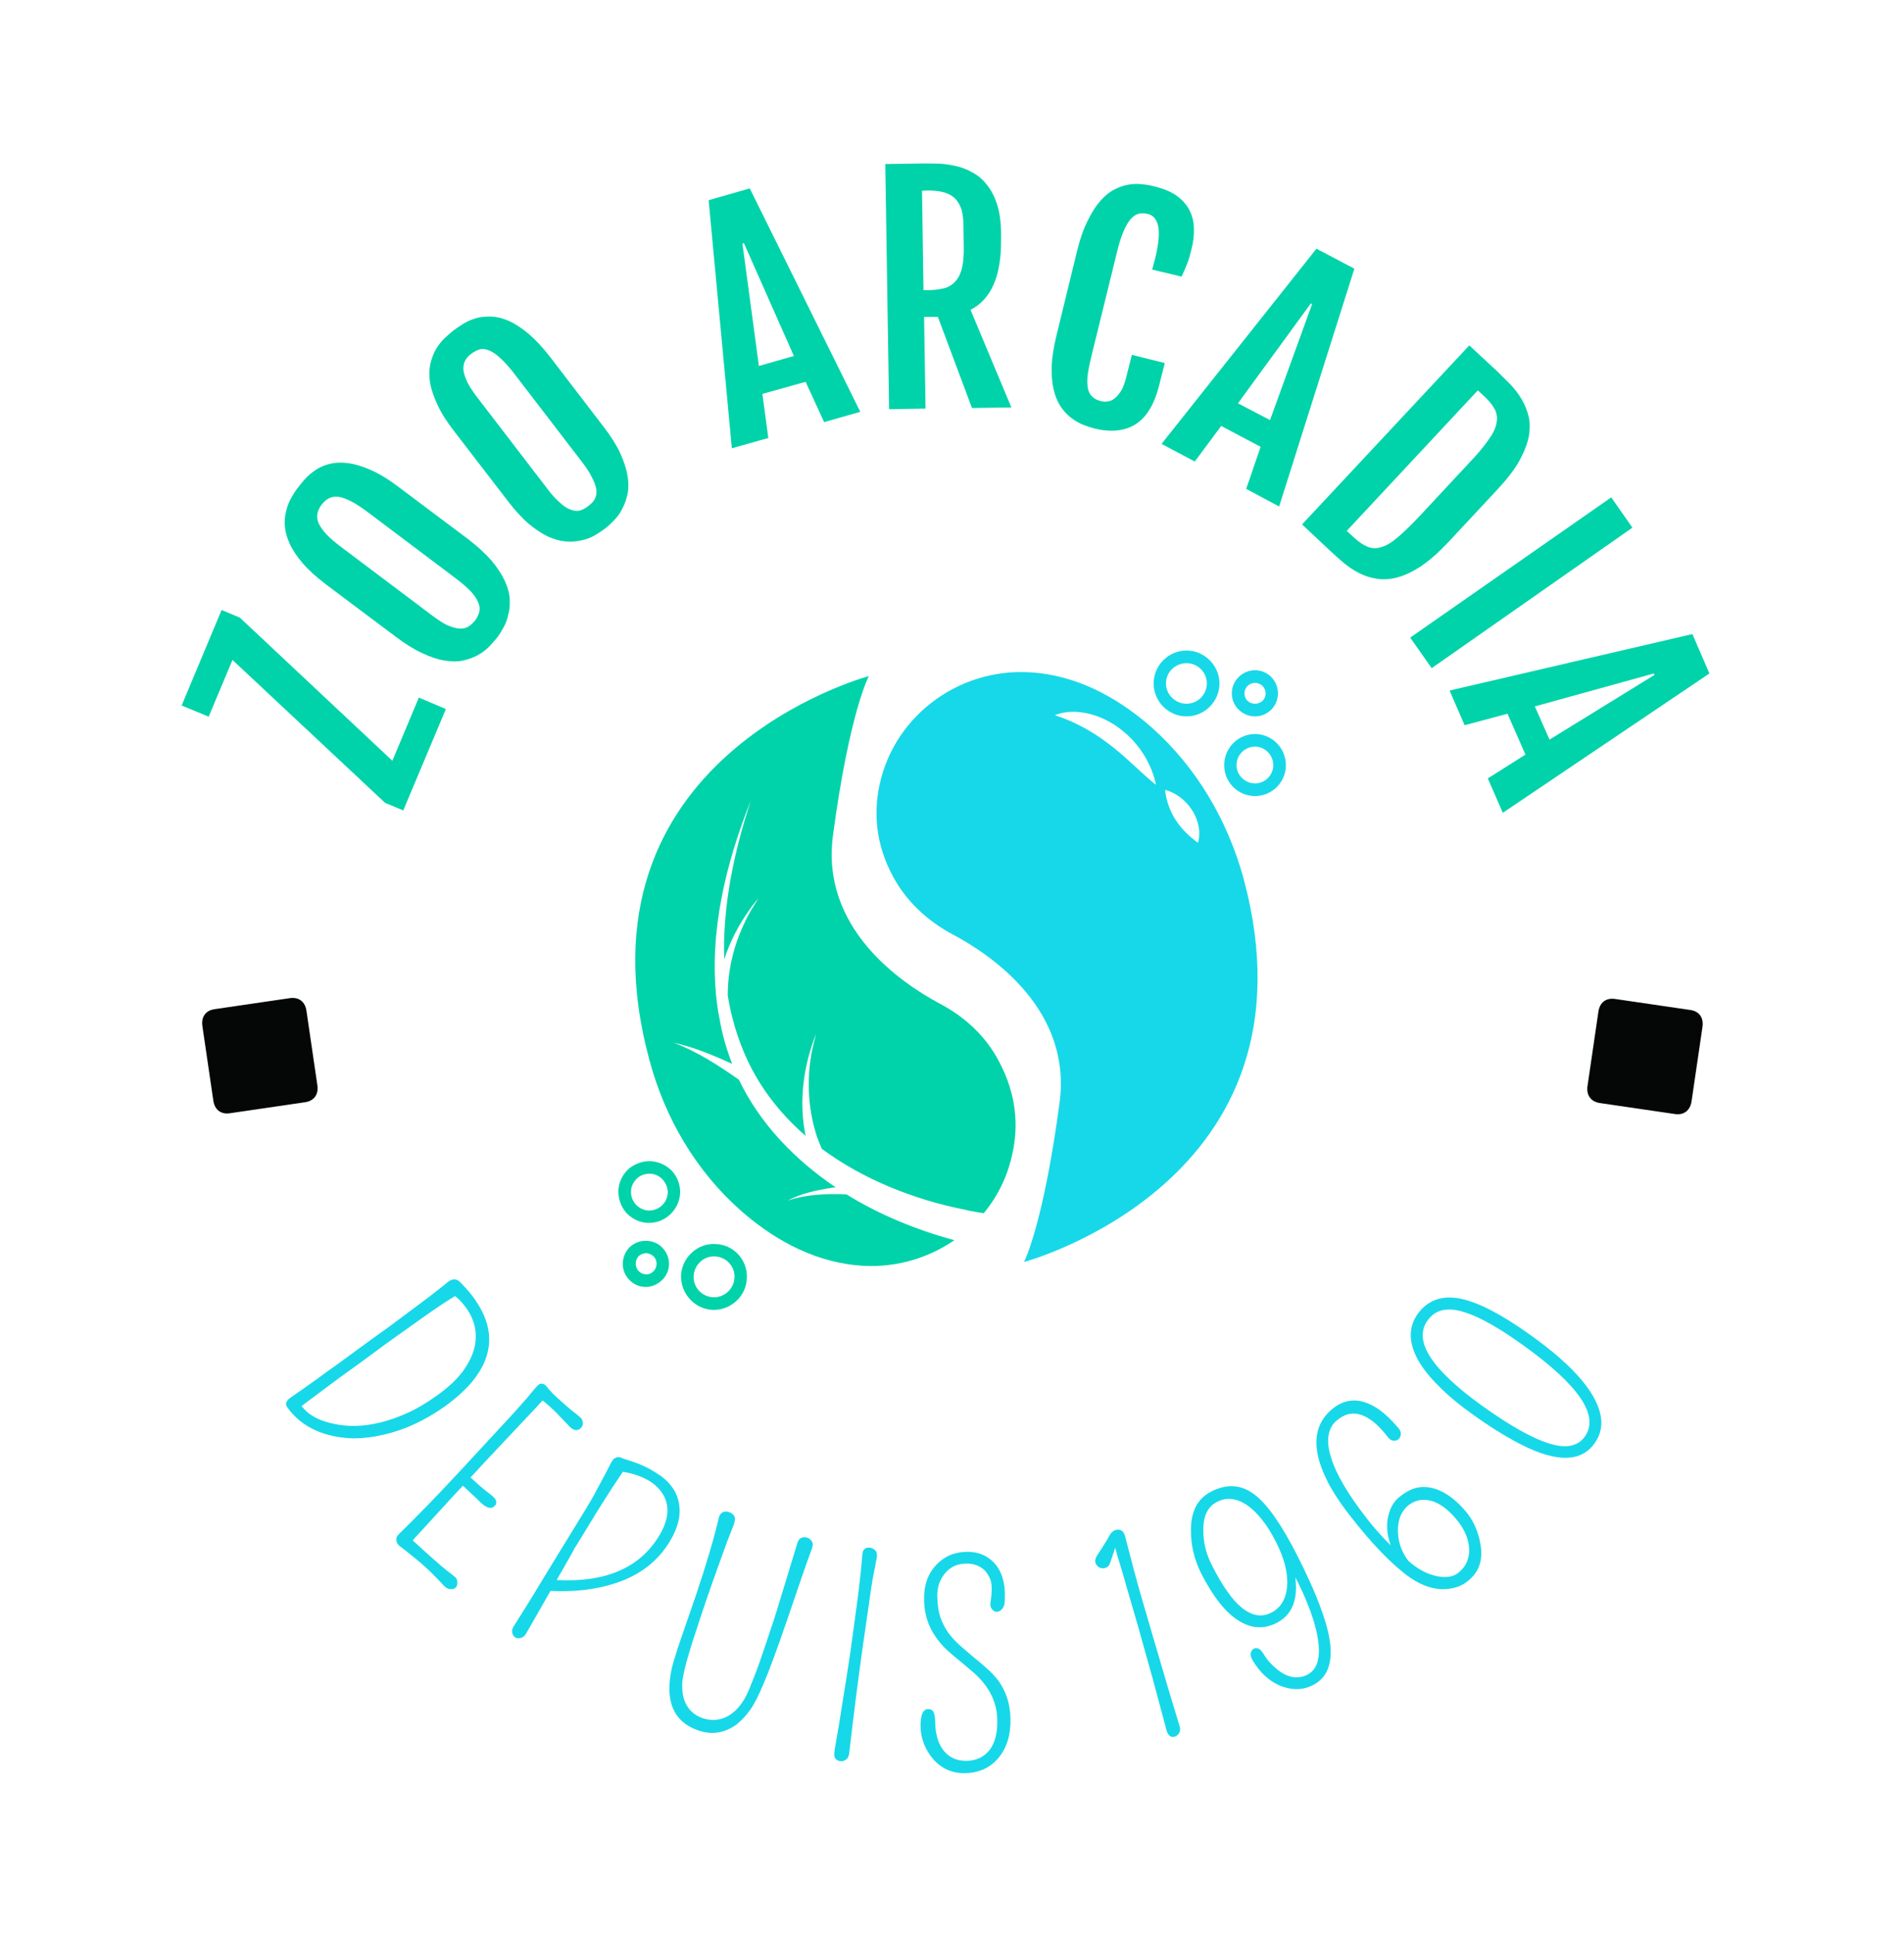 <svg xmlns="http://www.w3.org/2000/svg" version="1.1" xmlns:xlink="http://www.w3.org/1999/xlink" viewBox="0 0 6.478 6.579"><g transform="matrix(1,0,0,1,2.104,2.213)"><g><path d=" M -0.794 0.518 L -1.313 0.032 L -1.394 0.225 L -1.486 0.187 L -1.35 -0.138 L -1.288 -0.112 L -0.769 0.375 L -0.679 0.16 L -0.587 0.199 L -0.732 0.544 L -0.794 0.518 M -0.411 -0.046 Q -0.424 -0.03 -0.44 -0.013 Q -0.457 0.004 -0.479 0.016 Q -0.501 0.028 -0.529 0.034 Q -0.556 0.04 -0.591 0.034 Q -0.625 0.029 -0.667 0.009 Q -0.709 -0.01 -0.759 -0.048 L -0.995 -0.225 Q -1.045 -0.263 -1.075 -0.298 Q -1.105 -0.333 -1.119 -0.365 Q -1.133 -0.396 -1.135 -0.424 Q -1.137 -0.452 -1.13 -0.476 Q -1.124 -0.501 -1.112 -0.521 Q -1.101 -0.541 -1.089 -0.556 Q -1.078 -0.571 -1.062 -0.588 Q -1.046 -0.604 -1.026 -0.617 Q -1.005 -0.63 -0.978 -0.636 Q -0.95 -0.642 -0.916 -0.637 Q -0.882 -0.632 -0.84 -0.613 Q -0.797 -0.594 -0.746 -0.555 L -0.51 -0.378 Q -0.461 -0.34 -0.431 -0.305 Q -0.402 -0.27 -0.387 -0.238 Q -0.372 -0.206 -0.37 -0.178 Q -0.368 -0.149 -0.374 -0.125 Q -0.379 -0.1 -0.39 -0.08 Q -0.401 -0.06 -0.411 -0.046 M -0.487 -0.103 Q -0.476 -0.118 -0.473 -0.133 Q -0.47 -0.148 -0.477 -0.164 Q -0.484 -0.181 -0.501 -0.2 Q -0.519 -0.219 -0.55 -0.243 L -0.853 -0.471 Q -0.885 -0.495 -0.91 -0.508 Q -0.934 -0.52 -0.952 -0.523 Q -0.971 -0.525 -0.985 -0.518 Q -0.998 -0.511 -1.01 -0.496 Q -1.021 -0.481 -1.024 -0.466 Q -1.027 -0.45 -1.02 -0.433 Q -1.012 -0.416 -0.994 -0.396 Q -0.975 -0.376 -0.943 -0.352 L -0.64 -0.124 Q -0.609 -0.1 -0.586 -0.088 Q -0.562 -0.077 -0.544 -0.075 Q -0.526 -0.073 -0.513 -0.08 Q -0.499 -0.088 -0.487 -0.103 M -0.044 -0.416 Q -0.06 -0.404 -0.08 -0.392 Q -0.101 -0.38 -0.125 -0.375 Q -0.15 -0.369 -0.178 -0.371 Q -0.206 -0.373 -0.238 -0.387 Q -0.27 -0.402 -0.305 -0.431 Q -0.34 -0.461 -0.378 -0.511 L -0.558 -0.745 Q -0.597 -0.795 -0.616 -0.837 Q -0.635 -0.878 -0.641 -0.912 Q -0.646 -0.947 -0.64 -0.974 Q -0.634 -1.001 -0.622 -1.023 Q -0.609 -1.045 -0.593 -1.061 Q -0.576 -1.077 -0.561 -1.089 Q -0.546 -1.1 -0.527 -1.112 Q -0.507 -1.124 -0.483 -1.131 Q -0.46 -1.137 -0.432 -1.136 Q -0.404 -1.135 -0.372 -1.121 Q -0.341 -1.107 -0.305 -1.077 Q -0.27 -1.047 -0.231 -0.997 L -0.051 -0.762 Q -0.013 -0.713 0.006 -0.672 Q 0.025 -0.63 0.031 -0.595 Q 0.037 -0.561 0.031 -0.532 Q 0.025 -0.504 0.013 -0.482 Q 0.002 -0.46 -0.014 -0.444 Q -0.03 -0.427 -0.044 -0.416 M -0.102 -0.492 Q -0.087 -0.503 -0.08 -0.516 Q -0.073 -0.53 -0.075 -0.548 Q -0.078 -0.566 -0.09 -0.589 Q -0.101 -0.612 -0.125 -0.643 L -0.356 -0.944 Q -0.381 -0.976 -0.401 -0.994 Q -0.421 -1.013 -0.438 -1.02 Q -0.455 -1.028 -0.47 -1.025 Q -0.485 -1.021 -0.5 -1.01 Q -0.515 -0.999 -0.522 -0.985 Q -0.529 -0.97 -0.527 -0.952 Q -0.524 -0.933 -0.512 -0.909 Q -0.499 -0.885 -0.474 -0.853 L -0.243 -0.552 Q -0.22 -0.521 -0.2 -0.504 Q -0.181 -0.486 -0.164 -0.48 Q -0.147 -0.473 -0.132 -0.476 Q -0.117 -0.48 -0.102 -0.492 M 0.307 -1.532 L 0.447 -1.572 L 0.823 -0.812 L 0.7 -0.777 L 0.637 -0.914 L 0.49 -0.873 L 0.51 -0.723 L 0.386 -0.688 L 0.307 -1.532 M 0.597 -1.002 L 0.427 -1.386 L 0.422 -1.384 L 0.478 -0.968 L 0.597 -1.002 M 0.908 -1.655 L 1.045 -1.657 Q 1.068 -1.657 1.096 -1.656 Q 1.125 -1.654 1.153 -1.647 Q 1.181 -1.64 1.207 -1.625 Q 1.234 -1.61 1.254 -1.584 Q 1.275 -1.558 1.288 -1.519 Q 1.301 -1.479 1.302 -1.422 L 1.302 -1.401 Q 1.303 -1.306 1.277 -1.246 Q 1.251 -1.186 1.198 -1.159 L 1.337 -0.827 L 1.203 -0.825 L 1.087 -1.135 L 1.04 -1.135 L 1.045 -0.823 L 0.921 -0.821 L 0.908 -1.655 M 1.058 -1.226 Q 1.091 -1.227 1.114 -1.234 Q 1.136 -1.242 1.15 -1.26 Q 1.164 -1.277 1.17 -1.306 Q 1.176 -1.335 1.175 -1.376 L 1.174 -1.442 Q 1.174 -1.475 1.168 -1.498 Q 1.161 -1.521 1.147 -1.536 Q 1.133 -1.551 1.11 -1.558 Q 1.087 -1.565 1.052 -1.565 L 1.033 -1.564 L 1.038 -1.226 L 1.058 -1.226 M 1.621 -0.755 Q 1.602 -0.76 1.581 -0.768 Q 1.559 -0.777 1.54 -0.792 Q 1.52 -0.807 1.504 -0.831 Q 1.489 -0.854 1.481 -0.887 Q 1.473 -0.921 1.474 -0.967 Q 1.476 -1.013 1.491 -1.074 L 1.561 -1.361 Q 1.576 -1.422 1.597 -1.463 Q 1.617 -1.504 1.64 -1.53 Q 1.663 -1.556 1.687 -1.568 Q 1.712 -1.581 1.736 -1.585 Q 1.76 -1.589 1.783 -1.586 Q 1.805 -1.584 1.823 -1.579 Q 1.872 -1.567 1.901 -1.546 Q 1.93 -1.524 1.944 -1.496 Q 1.958 -1.467 1.958 -1.434 Q 1.959 -1.401 1.95 -1.366 Q 1.944 -1.34 1.936 -1.318 Q 1.928 -1.297 1.916 -1.272 L 1.816 -1.296 L 1.827 -1.337 Q 1.843 -1.404 1.837 -1.441 Q 1.83 -1.478 1.802 -1.485 Q 1.785 -1.489 1.77 -1.486 Q 1.756 -1.482 1.743 -1.468 Q 1.731 -1.454 1.72 -1.429 Q 1.709 -1.405 1.699 -1.366 L 1.608 -0.996 Q 1.599 -0.958 1.596 -0.932 Q 1.594 -0.906 1.598 -0.889 Q 1.602 -0.872 1.614 -0.862 Q 1.625 -0.852 1.644 -0.848 Q 1.656 -0.845 1.668 -0.848 Q 1.68 -0.85 1.691 -0.86 Q 1.702 -0.87 1.712 -0.886 Q 1.721 -0.903 1.727 -0.927 L 1.747 -1.006 L 1.859 -0.978 L 1.84 -0.903 Q 1.816 -0.806 1.76 -0.77 Q 1.704 -0.735 1.621 -0.755 M 2.375 -1.367 L 2.504 -1.299 L 2.248 -0.49 L 2.136 -0.55 L 2.185 -0.693 L 2.051 -0.764 L 1.961 -0.643 L 1.848 -0.703 L 2.375 -1.367 M 2.217 -0.784 L 2.36 -1.178 L 2.356 -1.181 L 2.108 -0.841 L 2.217 -0.784 M 2.895 -1.038 L 2.991 -0.949 Q 3.012 -0.928 3.035 -0.905 Q 3.057 -0.882 3.073 -0.855 Q 3.089 -0.828 3.097 -0.796 Q 3.104 -0.764 3.097 -0.726 Q 3.089 -0.688 3.064 -0.643 Q 3.038 -0.598 2.989 -0.546 L 2.824 -0.369 Q 2.774 -0.316 2.731 -0.287 Q 2.688 -0.259 2.651 -0.249 Q 2.614 -0.239 2.581 -0.244 Q 2.549 -0.249 2.521 -0.263 Q 2.492 -0.278 2.468 -0.298 Q 2.443 -0.319 2.422 -0.339 L 2.326 -0.429 L 2.895 -1.038 M 2.502 -0.385 Q 2.527 -0.362 2.549 -0.353 Q 2.571 -0.344 2.596 -0.352 Q 2.621 -0.359 2.65 -0.384 Q 2.68 -0.409 2.72 -0.451 L 2.897 -0.641 Q 2.937 -0.683 2.959 -0.715 Q 2.982 -0.746 2.987 -0.771 Q 2.993 -0.796 2.983 -0.818 Q 2.973 -0.839 2.948 -0.863 L 2.924 -0.885 L 2.478 -0.407 L 2.502 -0.385 M 3.378 -0.521 L 3.45 -0.418 L 2.767 0.06 L 2.694 -0.044 L 3.378 -0.521 M 3.654 -0.056 L 3.712 0.078 L 3.009 0.552 L 2.958 0.435 L 3.086 0.354 L 3.025 0.215 L 2.879 0.254 L 2.828 0.136 L 3.654 -0.056 M 3.168 0.303 L 3.525 0.083 L 3.523 0.078 L 3.118 0.19 L 3.168 0.303" fill="#00d3a9" fill-rule="nonzero"></path></g><g><path d=" M -0.499 2.489 Q -0.536 2.532 -0.59 2.571 Q -0.644 2.609 -0.697 2.633 Q -0.75 2.657 -0.801 2.668 Q -0.852 2.68 -0.901 2.68 Q -0.949 2.679 -0.991 2.667 Q -1.078 2.642 -1.126 2.575 Q -1.134 2.564 -1.129 2.556 Q -1.125 2.548 -1.115 2.541 L -1.083 2.519 Q -1.061 2.503 -1.028 2.48 Q -0.996 2.456 -0.956 2.428 Q -0.916 2.399 -0.874 2.368 Q -0.832 2.337 -0.788 2.306 Q -0.745 2.274 -0.706 2.245 Q -0.625 2.185 -0.58 2.148 Q -0.556 2.129 -0.537 2.15 Q -0.506 2.182 -0.49 2.205 Q -0.385 2.352 -0.499 2.489 M -1.078 2.57 Q -1.047 2.611 -0.983 2.627 Q -0.865 2.659 -0.721 2.595 Q -0.671 2.573 -0.617 2.534 Q -0.562 2.495 -0.53 2.453 Q -0.499 2.41 -0.49 2.372 Q -0.473 2.299 -0.518 2.236 Q -0.538 2.209 -0.556 2.196 Q -0.596 2.22 -0.664 2.268 Q -0.746 2.326 -0.789 2.357 Q -0.832 2.389 -0.873 2.419 Q -0.914 2.449 -0.952 2.476 Q -0.99 2.504 -1.019 2.526 Q -1.056 2.554 -1.078 2.57 M -0.559 2.873 L -0.667 2.991 Q -0.682 3.007 -0.692 3.018 Q -0.696 3.024 -0.7 3.027 Q -0.616 3.104 -0.587 3.127 Q -0.555 3.151 -0.552 3.156 Q -0.548 3.162 -0.548 3.168 Q -0.547 3.18 -0.553 3.187 Q -0.56 3.194 -0.571 3.193 Q -0.582 3.193 -0.593 3.182 Q -0.643 3.127 -0.689 3.09 Q -0.736 3.052 -0.742 3.048 Q -0.748 3.044 -0.751 3.039 Q -0.754 3.035 -0.755 3.029 Q -0.758 3.016 -0.747 3.006 Q -0.654 2.915 -0.546 2.799 Q -0.439 2.683 -0.411 2.653 Q -0.383 2.623 -0.36 2.598 Q -0.312 2.545 -0.293 2.521 Q -0.274 2.498 -0.268 2.495 Q -0.261 2.493 -0.256 2.495 Q -0.249 2.497 -0.242 2.506 Q -0.231 2.521 -0.208 2.542 Q -0.164 2.582 -0.146 2.595 Q -0.128 2.609 -0.125 2.614 Q -0.122 2.62 -0.121 2.625 Q -0.12 2.637 -0.127 2.644 Q -0.134 2.652 -0.144 2.652 Q -0.155 2.651 -0.165 2.641 Q -0.174 2.631 -0.185 2.62 Q -0.196 2.608 -0.209 2.595 Q -0.236 2.568 -0.258 2.551 Q -0.284 2.58 -0.311 2.608 Q -0.342 2.641 -0.375 2.676 Q -0.462 2.768 -0.503 2.813 Q -0.462 2.851 -0.44 2.867 Q -0.417 2.884 -0.416 2.894 Q -0.414 2.903 -0.421 2.91 Q -0.438 2.928 -0.471 2.896 Q -0.478 2.889 -0.483 2.884 L -0.51 2.859 L -0.529 2.841 L -0.559 2.873 M -0.231 3.199 Q -0.285 3.293 -0.314 3.344 Q -0.322 3.357 -0.332 3.359 Q -0.343 3.362 -0.351 3.357 Q -0.359 3.352 -0.361 3.342 Q -0.364 3.332 -0.356 3.319 L -0.302 3.233 L -0.229 3.113 L -0.164 3.007 Q -0.099 2.902 -0.083 2.873 Q -0.068 2.844 -0.059 2.828 Q -0.051 2.813 -0.043 2.798 Q -0.035 2.782 -0.027 2.767 Q -0.019 2.751 -0.013 2.748 Q -0.006 2.744 -0.001 2.744 Q 0.005 2.744 0.01 2.746 Q 0.015 2.749 0.033 2.754 Q 0.087 2.771 0.123 2.794 Q 0.16 2.816 0.179 2.841 Q 0.199 2.866 0.205 2.896 Q 0.219 2.959 0.174 3.032 Q 0.113 3.132 -0.008 3.172 Q -0.106 3.205 -0.231 3.199 M -0.21 3.162 Q 0.038 3.175 0.137 3.014 Q 0.192 2.925 0.146 2.862 Q 0.112 2.815 0.033 2.797 Q 0.023 2.795 0.015 2.794 Q -0.029 2.859 -0.073 2.93 L -0.144 3.046 Q -0.149 3.053 -0.153 3.061 Q -0.157 3.068 -0.161 3.076 Q -0.166 3.084 -0.173 3.097 Q -0.18 3.109 -0.191 3.129 Q -0.199 3.142 -0.21 3.162 M 0.202 3.393 L 0.264 3.213 Q 0.316 3.059 0.342 2.949 Q 0.346 2.935 0.356 2.931 Q 0.366 2.927 0.377 2.931 Q 0.387 2.934 0.394 2.944 Q 0.4 2.953 0.392 2.975 Q 0.383 2.997 0.37 3.031 Q 0.358 3.065 0.344 3.103 Q 0.316 3.18 0.295 3.242 Q 0.274 3.304 0.267 3.327 Q 0.259 3.35 0.252 3.372 Q 0.216 3.486 0.217 3.52 Q 0.217 3.554 0.226 3.575 Q 0.243 3.617 0.287 3.632 Q 0.333 3.647 0.374 3.624 Q 0.417 3.599 0.443 3.538 Q 0.474 3.463 0.489 3.416 Q 0.505 3.37 0.516 3.336 Q 0.528 3.302 0.541 3.259 Q 0.579 3.135 0.609 3.036 Q 0.613 3.022 0.623 3.018 Q 0.633 3.015 0.643 3.018 Q 0.652 3.021 0.658 3.03 Q 0.664 3.039 0.659 3.053 Q 0.636 3.116 0.615 3.178 Q 0.594 3.24 0.573 3.301 Q 0.522 3.449 0.495 3.512 Q 0.469 3.575 0.448 3.604 Q 0.427 3.634 0.401 3.654 Q 0.341 3.697 0.273 3.674 Q 0.161 3.636 0.175 3.503 Q 0.179 3.461 0.196 3.413 L 0.202 3.393 M 0.859 3.196 Q 0.856 3.22 0.831 3.391 Q 0.807 3.563 0.785 3.753 Q 0.783 3.767 0.774 3.773 Q 0.764 3.78 0.754 3.778 Q 0.745 3.777 0.738 3.769 Q 0.732 3.762 0.736 3.738 Q 0.74 3.715 0.747 3.674 Q 0.754 3.634 0.761 3.587 Q 0.776 3.496 0.788 3.416 Q 0.799 3.336 0.805 3.292 Q 0.811 3.247 0.816 3.21 Q 0.826 3.127 0.83 3.077 Q 0.83 3.062 0.838 3.056 Q 0.845 3.05 0.856 3.052 Q 0.866 3.053 0.874 3.061 Q 0.882 3.07 0.879 3.086 Q 0.876 3.102 0.873 3.118 Q 0.87 3.134 0.866 3.153 Q 0.863 3.172 0.859 3.196 M 1.053 3.601 Q 1.069 3.601 1.073 3.613 Q 1.078 3.625 1.078 3.653 Q 1.079 3.681 1.087 3.705 Q 1.095 3.729 1.109 3.745 Q 1.137 3.778 1.186 3.777 Q 1.234 3.776 1.263 3.74 Q 1.291 3.703 1.289 3.636 Q 1.287 3.547 1.21 3.478 Q 1.188 3.459 1.165 3.44 Q 1.141 3.421 1.119 3.401 Q 1.097 3.381 1.08 3.356 Q 1.041 3.301 1.04 3.23 Q 1.038 3.158 1.08 3.112 Q 1.121 3.067 1.185 3.066 Q 1.24 3.065 1.276 3.101 Q 1.316 3.142 1.315 3.217 Q 1.314 3.221 1.315 3.225 Q 1.315 3.229 1.314 3.24 Q 1.313 3.252 1.305 3.261 Q 1.297 3.27 1.287 3.27 Q 1.278 3.27 1.271 3.261 Q 1.264 3.253 1.266 3.238 Q 1.271 3.205 1.27 3.188 Q 1.27 3.171 1.264 3.156 Q 1.257 3.141 1.246 3.129 Q 1.221 3.105 1.182 3.106 Q 1.139 3.107 1.113 3.137 Q 1.084 3.17 1.085 3.217 Q 1.086 3.264 1.097 3.293 Q 1.108 3.322 1.125 3.345 Q 1.143 3.368 1.165 3.387 Q 1.187 3.406 1.209 3.425 Q 1.232 3.443 1.254 3.463 Q 1.276 3.482 1.294 3.506 Q 1.332 3.56 1.334 3.632 Q 1.336 3.716 1.293 3.767 Q 1.252 3.817 1.18 3.819 Q 1.113 3.82 1.07 3.77 Q 1.03 3.722 1.028 3.662 Q 1.027 3.602 1.053 3.601 M 1.892 3.695 Q 1.872 3.7 1.864 3.67 Q 1.856 3.64 1.844 3.595 Q 1.832 3.549 1.818 3.498 Q 1.785 3.379 1.767 3.316 L 1.718 3.147 Q 1.708 3.112 1.698 3.081 Q 1.694 3.065 1.69 3.052 Q 1.688 3.058 1.686 3.065 Q 1.675 3.099 1.671 3.109 Q 1.666 3.118 1.656 3.121 Q 1.645 3.124 1.636 3.119 Q 1.626 3.113 1.623 3.103 Q 1.62 3.092 1.629 3.078 Q 1.638 3.064 1.644 3.055 Q 1.65 3.046 1.654 3.039 Q 1.664 3.024 1.671 3.01 Q 1.679 2.996 1.691 2.992 Q 1.716 2.985 1.724 3.013 Q 1.755 3.135 1.778 3.215 L 1.818 3.352 Q 1.879 3.561 1.909 3.658 Q 1.914 3.672 1.908 3.682 Q 1.902 3.692 1.892 3.695 M 2.237 3.032 Q 2.215 2.988 2.19 2.957 Q 2.166 2.926 2.14 2.908 Q 2.086 2.871 2.037 2.896 Q 1.991 2.919 1.99 2.988 Q 1.989 3.052 2.018 3.109 Q 2.047 3.167 2.072 3.201 Q 2.096 3.236 2.121 3.256 Q 2.173 3.298 2.221 3.273 Q 2.269 3.249 2.275 3.185 Q 2.281 3.118 2.237 3.032 M 2.303 3.153 Q 2.318 3.268 2.239 3.308 Q 2.175 3.341 2.11 3.3 Q 2.044 3.259 1.983 3.14 Q 1.947 3.068 1.948 2.991 Q 1.948 2.896 2.017 2.861 Q 2.097 2.82 2.164 2.871 Q 2.229 2.92 2.309 3.077 Q 2.404 3.264 2.42 3.366 Q 2.438 3.482 2.362 3.52 Q 2.315 3.544 2.258 3.524 Q 2.196 3.501 2.156 3.432 Q 2.149 3.418 2.152 3.409 Q 2.155 3.399 2.161 3.396 Q 2.168 3.392 2.177 3.395 Q 2.186 3.398 2.198 3.418 Q 2.21 3.438 2.23 3.456 Q 2.249 3.474 2.269 3.484 Q 2.308 3.502 2.344 3.484 Q 2.411 3.45 2.364 3.296 Q 2.344 3.234 2.312 3.17 L 2.303 3.153 M 2.688 3.097 Q 2.735 3.139 2.786 3.149 Q 2.833 3.158 2.858 3.137 Q 2.882 3.117 2.889 3.094 Q 2.897 3.072 2.894 3.048 Q 2.888 2.998 2.849 2.953 Q 2.785 2.878 2.722 2.891 Q 2.702 2.896 2.685 2.91 Q 2.669 2.924 2.66 2.946 Q 2.652 2.968 2.652 2.994 Q 2.653 3.052 2.688 3.097 M 2.628 3.044 Q 2.611 2.999 2.617 2.956 Q 2.625 2.907 2.654 2.882 Q 2.683 2.858 2.709 2.85 Q 2.736 2.842 2.764 2.848 Q 2.824 2.86 2.881 2.926 Q 2.922 2.974 2.933 3.04 Q 2.947 3.118 2.893 3.163 Q 2.856 3.195 2.798 3.193 Q 2.741 3.19 2.68 3.144 Q 2.618 3.096 2.547 3.014 Q 2.476 2.931 2.44 2.874 Q 2.404 2.818 2.387 2.765 Q 2.351 2.652 2.421 2.587 Q 2.495 2.518 2.588 2.582 Q 2.619 2.604 2.653 2.644 Q 2.663 2.655 2.662 2.666 Q 2.661 2.677 2.654 2.683 Q 2.647 2.689 2.637 2.688 Q 2.628 2.688 2.619 2.677 Q 2.546 2.582 2.482 2.598 Q 2.463 2.603 2.442 2.621 Q 2.421 2.639 2.416 2.671 Q 2.411 2.703 2.425 2.746 Q 2.45 2.829 2.546 2.952 Q 2.571 2.985 2.609 3.025 Q 2.619 3.035 2.628 3.044 M 3.321 2.697 Q 3.248 2.8 3.045 2.687 Q 2.981 2.652 2.91 2.601 Q 2.838 2.55 2.792 2.503 Q 2.745 2.457 2.721 2.414 Q 2.671 2.324 2.72 2.256 Q 2.771 2.186 2.866 2.205 Q 2.957 2.224 3.101 2.327 Q 3.333 2.492 3.344 2.618 Q 3.347 2.661 3.321 2.697 M 3.288 2.674 Q 3.364 2.568 3.078 2.363 Q 2.918 2.248 2.836 2.242 Q 2.782 2.238 2.753 2.279 Q 2.679 2.382 2.937 2.568 Q 3.159 2.727 3.244 2.704 Q 3.272 2.697 3.288 2.674" fill="#17d8e8" fill-rule="nonzero"></path></g><g clip-path="url(#SvgjsClipPath1001)"><g clip-path="url(#SvgjsClipPath1000772f27d0-ed57-4991-9a3e-8542786d3586)"><path d=" M 1.095 1.202 C 0.958 1.129 0.688 0.943 0.73 0.629 C 0.786 0.21 0.852 0.087 0.852 0.087 C 0.852 0.087 -0.175 0.361 0.106 1.395 C 0.159 1.591 0.263 1.769 0.415 1.904 C 0.517 1.994 0.65 2.075 0.808 2.091 C 0.93 2.104 1.048 2.071 1.143 2.006 C 1.015 1.971 0.889 1.92 0.776 1.85 C 0.708 1.847 0.64 1.85 0.576 1.871 C 0.621 1.847 0.673 1.836 0.724 1.828 C 0.729 1.827 0.734 1.827 0.739 1.826 C 0.6 1.732 0.482 1.61 0.41 1.46 C 0.34 1.411 0.268 1.364 0.188 1.334 C 0.257 1.349 0.323 1.377 0.387 1.406 C 0.368 1.357 0.353 1.306 0.344 1.252 C 0.342 1.243 0.341 1.235 0.339 1.226 L 0.334 1.189 C 0.308 0.957 0.366 0.722 0.451 0.509 C 0.394 0.682 0.354 0.868 0.36 1.051 C 0.379 0.991 0.409 0.934 0.445 0.883 C 0.455 0.868 0.466 0.855 0.477 0.842 C 0.459 0.871 0.44 0.9 0.427 0.931 C 0.391 1.007 0.372 1.09 0.372 1.173 C 0.382 1.236 0.399 1.298 0.424 1.359 C 0.471 1.475 0.546 1.572 0.637 1.651 C 0.613 1.535 0.629 1.413 0.673 1.303 C 0.664 1.336 0.656 1.369 0.652 1.403 C 0.642 1.486 0.649 1.572 0.675 1.652 C 0.68 1.666 0.686 1.682 0.692 1.695 C 0.834 1.8 1.007 1.868 1.178 1.902 C 1.199 1.907 1.221 1.911 1.243 1.914 C 1.291 1.856 1.325 1.787 1.341 1.709 C 1.361 1.618 1.355 1.511 1.296 1.4 C 1.252 1.314 1.18 1.247 1.095 1.202 Z" fill="#00d3a9" transform="matrix(1,0,0,1,0,0)" fill-rule="nonzero"></path></g><g clip-path="url(#SvgjsClipPath1000772f27d0-ed57-4991-9a3e-8542786d3586)"><path d=" M 1.816 0.263 C 1.714 0.173 1.582 0.092 1.424 0.076 C 1.174 0.049 0.94 0.213 0.888 0.459 C 0.869 0.551 0.874 0.657 0.934 0.768 C 0.979 0.853 1.052 0.92 1.136 0.965 C 1.274 1.038 1.543 1.224 1.501 1.538 C 1.445 1.957 1.38 2.08 1.38 2.08 C 1.38 2.08 2.407 1.806 2.126 0.772 C 2.072 0.577 1.967 0.398 1.816 0.263 Z M 1.688 0.333 C 1.626 0.283 1.562 0.245 1.485 0.22 C 1.521 0.205 1.562 0.206 1.601 0.215 C 1.714 0.243 1.806 0.343 1.829 0.457 C 1.779 0.417 1.737 0.372 1.688 0.333 Z M 1.972 0.654 C 1.91 0.61 1.868 0.55 1.86 0.474 C 1.934 0.493 1.993 0.578 1.972 0.654 Z" fill="#17d8e8" transform="matrix(1,0,0,1,0,0)" fill-rule="nonzero"></path></g><g clip-path="url(#SvgjsClipPath1000772f27d0-ed57-4991-9a3e-8542786d3586)"><path d=" M 1.933 0.224 C 1.995 0.224 2.045 0.173 2.045 0.112 C 2.045 0.051 1.994 -3.0257690111684836e-16 1.933 -3.0257690111684836e-16 C 1.871 -3.0257690111684836e-16 1.821 0.051 1.821 0.112 C 1.821 0.173 1.871 0.224 1.933 0.224 Z M 1.933 0.043 C 1.971 0.043 2.002 0.074 2.002 0.112 C 2.002 0.15 1.971 0.181 1.933 0.181 C 1.895 0.181 1.863 0.15 1.863 0.112 C 1.863 0.073 1.895 0.043 1.933 0.043 Z" fill="#17d8e8" transform="matrix(1,0,0,1,0,0)" fill-rule="nonzero"></path></g><g clip-path="url(#SvgjsClipPath1000772f27d0-ed57-4991-9a3e-8542786d3586)"><path d=" M 2.166 0.284 C 2.108 0.284 2.061 0.332 2.061 0.39 C 2.061 0.448 2.108 0.495 2.166 0.495 C 2.224 0.495 2.271 0.448 2.271 0.39 C 2.271 0.332 2.224 0.284 2.166 0.284 Z M 2.166 0.452 C 2.132 0.452 2.103 0.424 2.103 0.39 C 2.103 0.355 2.131 0.327 2.166 0.327 C 2.2 0.327 2.228 0.355 2.228 0.39 C 2.228 0.424 2.2 0.452 2.166 0.452 Z" fill="#17d8e8" transform="matrix(1,0,0,1,0,0)" fill-rule="nonzero"></path></g><g clip-path="url(#SvgjsClipPath1000772f27d0-ed57-4991-9a3e-8542786d3586)"><path d=" M 2.166 0.224 C 2.209 0.224 2.244 0.189 2.244 0.146 C 2.244 0.102 2.209 0.067 2.166 0.067 C 2.123 0.067 2.087 0.102 2.087 0.146 C 2.087 0.189 2.123 0.224 2.166 0.224 Z M 2.166 0.11 C 2.186 0.11 2.202 0.126 2.202 0.146 C 2.202 0.166 2.186 0.181 2.166 0.181 C 2.146 0.181 2.13 0.166 2.13 0.146 C 2.13 0.126 2.146 0.11 2.166 0.11 Z" fill="#17d8e8" transform="matrix(1,0,0,1,0,0)" fill-rule="nonzero"></path></g><g clip-path="url(#SvgjsClipPath1000772f27d0-ed57-4991-9a3e-8542786d3586)"><path d=" M 0.331 2.019 C 0.3 2.017 0.272 2.028 0.25 2.048 C 0.228 2.068 0.215 2.095 0.213 2.125 C 0.211 2.187 0.259 2.24 0.32 2.243 C 0.322 2.243 0.324 2.243 0.325 2.243 C 0.353 2.243 0.38 2.232 0.401 2.213 C 0.423 2.193 0.436 2.165 0.437 2.135 C 0.44 2.074 0.393 2.021 0.331 2.019 Z M 0.372 2.182 C 0.358 2.194 0.341 2.201 0.322 2.2 C 0.284 2.198 0.254 2.166 0.256 2.128 C 0.257 2.109 0.265 2.092 0.279 2.079 C 0.292 2.067 0.308 2.061 0.325 2.061 C 0.327 2.061 0.328 2.061 0.329 2.061 C 0.367 2.063 0.397 2.095 0.395 2.133 C 0.394 2.152 0.386 2.169 0.372 2.182 Z" fill="#00d3a9" transform="matrix(1,0,0,1,0,0)" fill-rule="nonzero"></path></g><g clip-path="url(#SvgjsClipPath1000772f27d0-ed57-4991-9a3e-8542786d3586)"><path d=" M 0.11 1.737 C 0.082 1.736 0.055 1.746 0.034 1.764 C 0.014 1.783 0.001 1.809 0 1.837 C -0.001 1.865 0.009 1.892 0.027 1.913 C 0.046 1.933 0.072 1.946 0.1 1.947 C 0.102 1.947 0.104 1.947 0.105 1.947 C 0.16 1.947 0.207 1.902 0.21 1.846 C 0.211 1.818 0.201 1.791 0.183 1.771 C 0.164 1.751 0.138 1.739 0.11 1.737 Z M 0.102 1.905 C 0.086 1.904 0.071 1.897 0.059 1.884 C 0.048 1.872 0.042 1.856 0.043 1.839 C 0.043 1.823 0.051 1.808 0.063 1.796 C 0.075 1.785 0.089 1.78 0.105 1.78 C 0.106 1.78 0.107 1.78 0.108 1.78 C 0.125 1.78 0.14 1.788 0.151 1.8 C 0.163 1.813 0.168 1.829 0.168 1.845 C 0.166 1.88 0.137 1.906 0.102 1.905 Z" fill="#00d3a9" transform="matrix(1,0,0,1,0,0)" fill-rule="nonzero"></path></g><g clip-path="url(#SvgjsClipPath1000772f27d0-ed57-4991-9a3e-8542786d3586)"><path d=" M 0.097 2.008 C 0.076 2.007 0.056 2.014 0.04 2.028 C 0.025 2.042 0.016 2.062 0.015 2.083 C 0.013 2.126 0.047 2.163 0.09 2.165 C 0.091 2.165 0.092 2.165 0.093 2.165 C 0.113 2.165 0.131 2.157 0.146 2.144 C 0.162 2.13 0.171 2.111 0.172 2.09 C 0.173 2.069 0.166 2.049 0.151 2.033 C 0.138 2.018 0.118 2.009 0.097 2.008 Z M 0.118 2.113 C 0.112 2.119 0.102 2.123 0.093 2.122 C 0.073 2.121 0.058 2.104 0.059 2.084 C 0.059 2.075 0.063 2.066 0.07 2.059 C 0.077 2.053 0.087 2.05 0.096 2.05 C 0.105 2.051 0.114 2.055 0.121 2.062 C 0.127 2.069 0.13 2.078 0.13 2.087 C 0.129 2.098 0.125 2.107 0.118 2.113 Z" fill="#00d3a9" transform="matrix(1,0,0,1,0,0)" fill-rule="nonzero"></path></g></g><g transform="matrix(-0.145,-0.989,0.989,-0.145,-2.756,0.375)"><g clip-path="url(#SvgjsClipPath1002)"><path d=" M -1.395 1.504 C -1.395 1.535 -1.376 1.554 -1.344 1.554 L -1.088 1.554 C -1.056 1.554 -1.037 1.535 -1.037 1.504 L -1.037 1.245 C -1.037 1.215 -1.056 1.196 -1.088 1.196 L -1.344 1.196 C -1.376 1.196 -1.395 1.215 -1.395 1.245 L -1.395 1.504 Z" fill="#050706" transform="matrix(1,0,0,1,0,0)" fill-rule="nonzero"></path></g></g><g transform="matrix(0.145,-0.989,-0.989,-0.145,4.347,5.029)"><g clip-path="url(#SvgjsClipPath1003)"><path d=" M 3.308 1.504 C 3.308 1.535 3.328 1.554 3.359 1.554 L 3.615 1.554 C 3.647 1.554 3.666 1.535 3.666 1.504 L 3.666 1.245 C 3.666 1.215 3.647 1.196 3.615 1.196 L 3.359 1.196 C 3.328 1.196 3.308 1.215 3.308 1.245 L 3.308 1.504 Z" fill="#050706" transform="matrix(1,0,0,1,0,0)" fill-rule="nonzero"></path></g></g></g><defs><clipPath id="SvgjsClipPath1001"><path d=" M 0 0 h 2.271 v 2.243 h -2.271 Z"></path></clipPath><clipPath id="SvgjsClipPath1000772f27d0-ed57-4991-9a3e-8542786d3586"><path d=" M 0 -2.0171793407789891e-16 L 2.271 -2.0171793407789891e-16 L 2.271 2.243 L 0 2.243 Z"></path></clipPath><clipPath id="SvgjsClipPath1002"><path d=" M -1.559 1.023 h 0.687 v 0.711 h -0.687 Z"></path></clipPath><clipPath id="SvgjsClipPath1003"><path d=" M 3.144 1.023 h 0.687 v 0.711 h -0.687 Z"></path></clipPath></defs></svg>